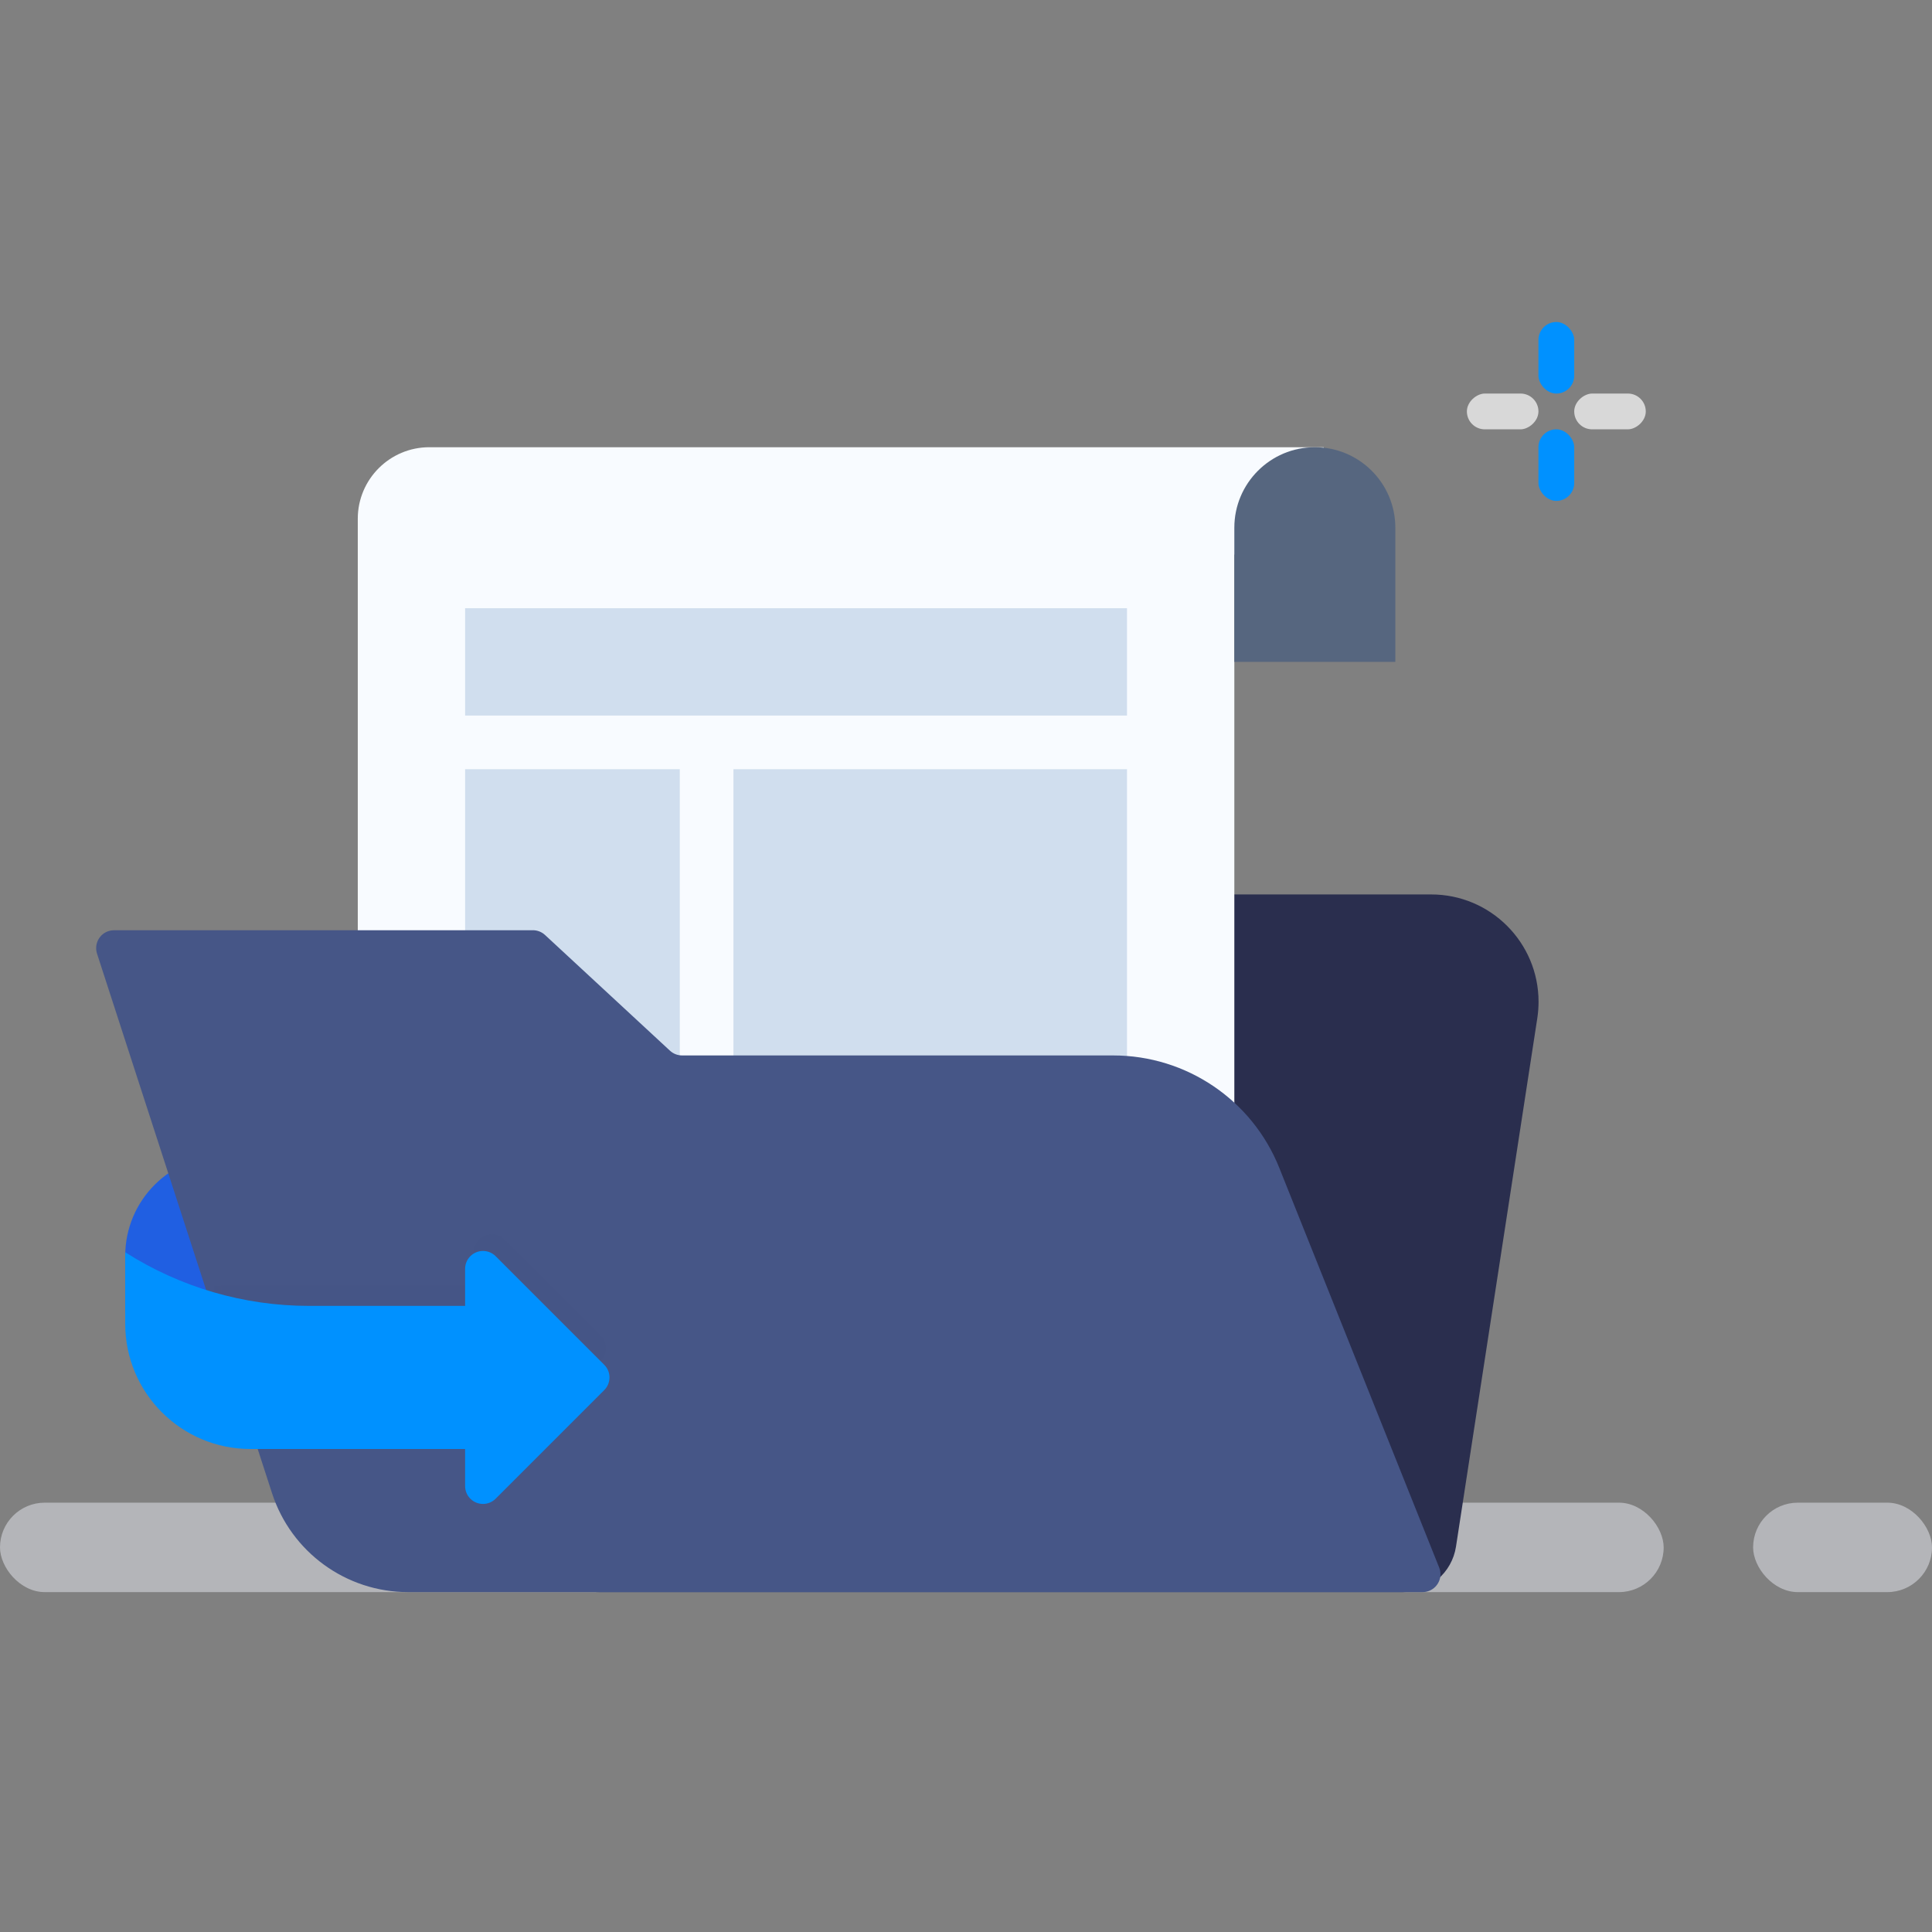 <?xml version="1.0" encoding="UTF-8"?>
<svg width="108px" height="108px" viewBox="0 0 108 108" version="1.1" xmlns="http://www.w3.org/2000/svg" xmlns:xlink="http://www.w3.org/1999/xlink">
    <rect x="0" y="0" width="108" height="108" fill="#808080" stroke="none"/>
    <!-- Generator: Sketch 63.1 (92452) - https://sketch.com -->
    <title>pic-moren</title>
    <desc>Created with Sketch.</desc>
    <defs>
        <path d="M1.376,0 L24.788,0 C25.04,-5.37535341e-15 25.282,0.095 25.467,0.266 L32.451,6.734 C32.636,6.905 32.878,7 33.13,7 L57.23,7 C61.319,7 64.996,9.49 66.514,13.286 L75.451,35.629 C75.657,36.141 75.407,36.723 74.894,36.928 C74.776,36.976 74.65,37 74.523,37 L17.816,37 C14.348,37 11.276,34.766 10.206,31.468 L0.424,1.309 C0.254,0.783 0.542,0.219 1.067,0.049 C1.167,0.016 1.271,2.46173383e-15 1.376,0 Z" id="path-1"></path>
    </defs>
    <g id="pic-moren" stroke="none" stroke-width="1" fill="none" fill-rule="evenodd">
        <g id="编组-18" transform="translate(0, 18)">
            <g id="编组-19" transform="translate(82, 0)">
                <rect id="矩形" fill="#0091FF" x="4" y="0" width="2" height="4" rx="1"></rect>
                <rect id="矩形备份-18" fill="#D8D8D8" transform="translate(8, 5) rotate(-270) translate(-8, -5) " x="7" y="3" width="2" height="4" rx="1"></rect>
                <rect id="矩形备份-17" fill="#0091FF" x="4" y="6" width="2" height="4" rx="1"></rect>
                <rect id="矩形备份-19" fill="#D8D8D8" transform="translate(2, 5) rotate(-270) translate(-2, -5) " x="1" y="3" width="2" height="4" rx="1"></rect>
            </g>
            <rect id="矩形" fill="#B4B5B9" x="0" y="66" width="93" height="5" rx="2.5"></rect>
            <rect id="矩形备份-16" fill="#B4B5B9" x="98" y="66" width="10" height="5" rx="2.5"></rect>
            <path d="M7,52.204 C7,49.099 9.517,46.582 12.621,46.582 C12.748,46.582 12.874,46.587 13,46.595 L15.269,46.748 C17.369,46.89 19,48.635 19,50.739 L19,51 C19,53.209 17.209,55 15,55 L15,59 L7,55.335 L7,52.204 Z" id="形状结合" fill="#205FE2"></path>
            <path d="M38.574,32 L80.006,32 C83.32,32 86.006,34.686 86.006,38 C86.006,38.305 85.983,38.61 85.937,38.912 L81.391,68.456 C81.166,69.92 79.907,71 78.426,71 L33.497,71 C31.84,71 30.497,69.657 30.497,68 C30.497,67.847 30.508,67.695 30.532,67.544 L35.609,34.544 C35.834,33.08 37.093,32 38.574,32 Z" id="矩形" fill="#2A2E4E"></path>
            <g id="编组-17" transform="translate(20, 7)">
                <path d="M54,0 L54,6 L49,6 L49,57 C49,59.209 47.209,61 45,61 L4,61 C1.791,61 2.705415e-16,59.209 0,57 L0,4 C-7.1463071e-16,1.791 1.791,4.05812251e-16 4,0 L54,0 Z" id="形状结合" fill="#F8FBFF"></path>
                <rect id="矩形" fill="#749AC7" opacity="0.3" x="6" y="9" width="37" height="6"></rect>
                <rect id="矩形" fill="#749AC7" opacity="0.3" x="6" y="18" width="12" height="30"></rect>
                <rect id="矩形备份-15" fill="#749AC7" opacity="0.3" x="21" y="18" width="22" height="30"></rect>
                <path d="M53.5,0 C55.985,-4.56538782e-16 58,2.015 58,4.5 L58,12 L58,12 L49,12 L49,4.5 C49,2.015 51.015,4.56538782e-16 53.5,0 Z" id="矩形" fill="#56667F"></path>
            </g>
            <g id="形状结合" transform="translate(5, 34)">
                <mask id="mask-2" fill="white">
                    <use xlink:href="#path-1"></use>
                </mask>
                <use id="蒙版" fill="#465687" xlink:href="#path-1"></use>
                <path d="M22.5,17 C22.765,17 23.02,17.105 23.207,17.293 L28.571,22.657 C28.962,23.047 28.962,23.681 28.571,24.071 L23.207,29.435 C22.817,29.826 22.183,29.826 21.793,29.435 C21.605,29.247 21.5,28.993 21.5,28.728 L21.5,25.863 L7,25.864 L7,19.864 L21.5,19.863 L21.5,18 C21.5,17.448 21.948,17 22.5,17 Z" fill="#2D395F" opacity="0.2" mask="url(#mask-2)"></path>
            </g>
            <path d="M27,51.929 C27.265,51.929 27.52,52.034 27.707,52.222 L33.778,58.293 C34.169,58.683 34.169,59.317 33.778,59.707 L27.707,65.778 C27.317,66.169 26.683,66.169 26.293,65.778 C26.105,65.591 26,65.336 26,65.071 L26,63 L14,63 C10.134,63 7,59.866 7,56 L7,52 C10.069,53.959 13.635,55 17.276,55 L26,55 L26,52.929 C26,52.377 26.448,51.929 27,51.929 Z" id="形状结合" fill="#0091FF"></path>
        </g>
    </g>
</svg>